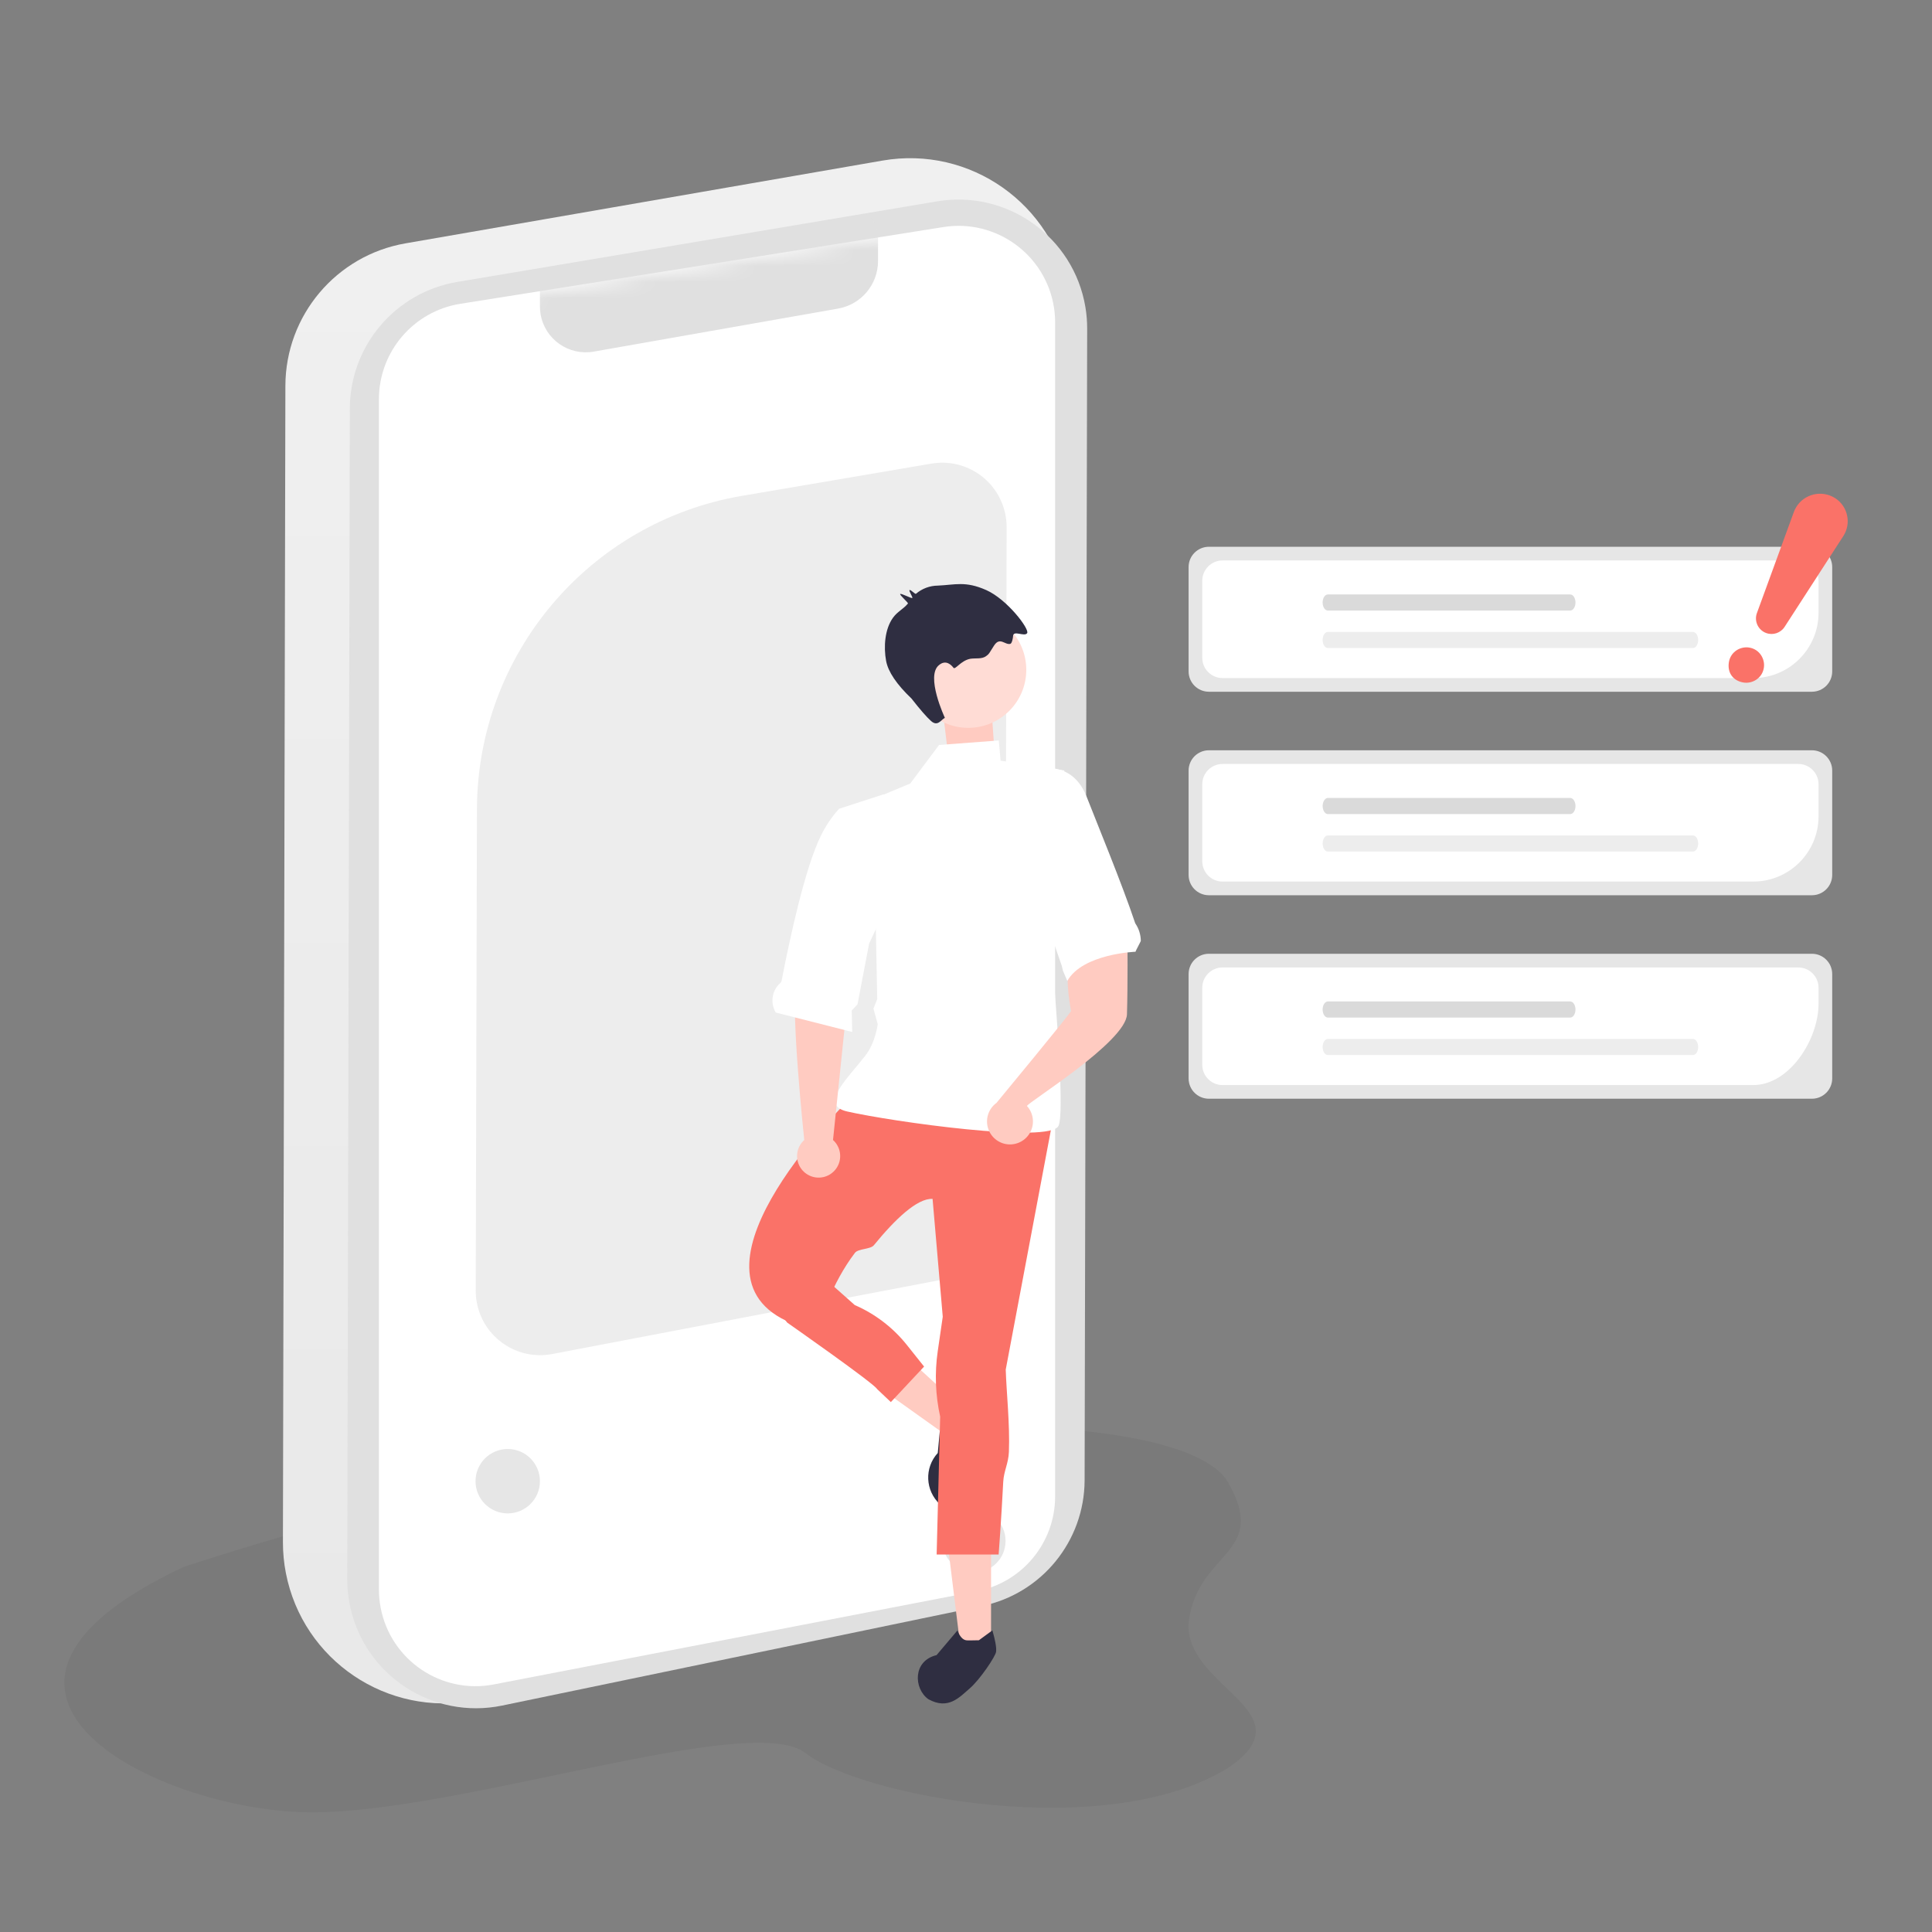 <svg xmlns:xlink="http://www.w3.org/1999/xlink" xmlns="http://www.w3.org/2000/svg" version="1.1" viewBox="0 0 120 120" height="120px" width="120px">
    <rect x="0" y="0" width="120" height="120" fill="#808080" stroke="none"/>
    <title>Blankpage_zwydsvg</title>
    <defs>
        <linearGradient id="linearGradient-1" y2="95.694%" x2="45.088%" y1="5.7%" x1="45.088%">
            <stop offset="0%" stop-color="#F0F0F0"></stop>
            <stop offset="100%" stop-color="#E9E9E9"></stop>
        </linearGradient>
        <path id="path-2" d="M5.059,5.869 L35.059,1.103 C38.331,0.583 41.406,2.814 41.926,6.087 C41.975,6.398 42,6.713 42,7.028 L42,79.942 C42,82.818 39.96,85.289 37.137,85.834 L7.137,91.623 C3.883,92.251 0.737,90.122 0.109,86.868 C0.036,86.494 -2.57683768e-15,86.113 0,85.731 L0,11.795 C-7.83311938e-16,8.844 2.145,6.332 5.059,5.869 Z"></path>
    </defs>
    <g fill-rule="evenodd" fill="none" stroke-width="1" stroke="none" id="调整">
        <g transform="translate(-633, -570)" id="切图备份">
            <g transform="translate(506, 508)" id="编组-7备份">
                <rect height="242" width="362" y="0" x="0" id="矩形备份-18"></rect>
                <g transform="translate(131, 69)" id="编组-3">
                    <path fill="#000000" fill-opacity="0.05" id="椭圆形" d="M72.306,102.787 C77.448,99.266 69.179,97.725 69.861,93.518 C70.543,89.312 74.775,89.489 72.306,85.13 C69.395,79.712 39.719,79.748 7.418,90.322 C-9.208,98.116 5.991,105.566 15.382,105.566 C24.773,105.566 42.678,99.248 46.048,101.893 C49.418,104.538 64.722,107.517 72.306,102.787 Z"></path>
                    <g fill-rule="nonzero" transform="translate(69.826, 26.961)" id="编组-6">
                        <path fill="#E6E6E6" id="路径" d="M38.717,9.004 L1.259,9.004 C0.564,9.003 0.001,8.44 0,7.745 L0,1.259 C0.001,0.564 0.564,0.001 1.259,0 L38.717,0 C39.412,0.001 39.975,0.564 39.976,1.259 L39.976,7.745 C39.975,8.44 39.412,9.003 38.717,9.004 Z"></path>
                        <path fill="#FFFFFF" id="路径" d="M2.108,8.155 C1.413,8.154 0.85,7.591 0.849,6.896 L0.849,2.109 C0.85,1.414 1.413,0.851 2.108,0.85 L37.868,0.85 C38.563,0.851 39.126,1.414 39.127,2.109 L39.127,4.105 C39.124,6.341 37.313,8.152 35.077,8.155 L2.108,8.155 Z"></path>
                        <path fill="#DADADA" id="路径" d="M23.705,3.962 L8.65,3.962 C8.47,3.962 8.325,3.738 8.325,3.462 C8.325,3.186 8.47,2.962 8.65,2.962 L23.705,2.962 C23.884,2.962 24.03,3.186 24.03,3.462 C24.03,3.738 23.884,3.962 23.705,3.962 L23.705,3.962 Z"></path>
                        <path fill="#EDEDED" id="路径" d="M31.326,6.29 L8.65,6.29 C8.47,6.29 8.325,6.066 8.325,5.79 C8.325,5.514 8.47,5.29 8.65,5.29 L31.326,5.29 C31.506,5.29 31.651,5.514 31.651,5.79 C31.651,6.066 31.506,6.29 31.326,6.29 L31.326,6.29 Z"></path>
                        <path fill="#E6E6E6" id="路径" d="M38.717,21.644 L1.259,21.644 C0.564,21.643 0.001,21.08 -1.20792265e-13,20.385 L-1.20792265e-13,13.899 C0.001,13.204 0.564,12.641 1.259,12.64 L38.717,12.64 C39.412,12.641 39.975,13.204 39.976,13.899 L39.976,20.385 C39.975,21.08 39.412,21.643 38.717,21.644 Z"></path>
                        <path fill="#FFFFFF" id="路径" d="M2.108,20.794 C1.413,20.794 0.85,20.23 0.849,19.536 L0.849,14.748 C0.85,14.053 1.413,13.49 2.108,13.49 L37.868,13.49 C38.563,13.49 39.126,14.053 39.127,14.748 L39.127,16.745 C39.124,18.98 37.313,20.792 35.077,20.794 L2.108,20.794 Z"></path>
                        <path fill="#DADADA" id="路径" d="M23.705,16.602 L8.65,16.602 C8.534,16.602 8.427,16.507 8.369,16.352 C8.311,16.197 8.311,16.007 8.369,15.852 C8.427,15.697 8.534,15.602 8.65,15.602 L23.705,15.602 C23.884,15.602 24.03,15.826 24.03,16.102 C24.03,16.378 23.884,16.602 23.705,16.602 Z"></path>
                        <path fill="#EDEDED" id="路径" d="M31.326,18.93 L8.65,18.93 C8.534,18.93 8.427,18.835 8.369,18.68 C8.311,18.525 8.311,18.335 8.369,18.18 C8.427,18.025 8.534,17.93 8.65,17.93 L31.326,17.93 C31.506,17.93 31.651,18.154 31.651,18.43 C31.651,18.706 31.506,18.93 31.326,18.93 L31.326,18.93 Z"></path>
                        <path fill="#E6E6E6" id="路径" d="M38.717,34.283 L1.259,34.283 C0.564,34.282 0.001,33.719 -1.20792265e-13,33.024 L-1.20792265e-13,26.538 C0.001,25.843 0.564,25.28 1.259,25.279 L38.717,25.279 C39.412,25.28 39.975,25.843 39.976,26.538 L39.976,33.024 C39.975,33.719 39.412,34.282 38.717,34.283 Z"></path>
                        <path fill="#FFFFFF" id="路径" d="M2.108,33.434 C1.413,33.433 0.85,32.87 0.849,32.175 L0.849,27.388 C0.85,26.693 1.413,26.13 2.108,26.129 L37.868,26.129 C38.563,26.13 39.126,26.693 39.127,27.388 L39.127,28.385 C39.124,30.62 37.313,33.432 35.077,33.434 L2.108,33.434 Z"></path>
                        <path fill="#DADADA" id="路径" d="M23.705,29.242 L8.65,29.242 C8.47,29.242 8.325,29.018 8.325,28.742 C8.325,28.466 8.47,28.242 8.65,28.242 L23.705,28.242 C23.884,28.242 24.03,28.466 24.03,28.742 C24.03,29.018 23.884,29.242 23.705,29.242 Z"></path>
                        <path fill="#EDEDED" id="路径" d="M31.326,31.57 L8.65,31.57 C8.47,31.57 8.325,31.346 8.325,31.07 C8.325,30.794 8.47,30.57 8.65,30.57 L31.326,30.57 C31.506,30.57 31.651,30.794 31.651,31.07 C31.651,31.346 31.506,31.57 31.326,31.57 L31.326,31.57 Z"></path>
                    </g>
                    <g transform="translate(13.536, 0)" id="编组-6备份-2">
                        <path fill="url(#linearGradient-1)" id="矩形备份-2" d="M7.651,8.115 L37.276,2.974 C42.717,2.029 47.894,5.675 48.838,11.117 C48.938,11.688 48.987,12.268 48.986,12.848 L48.834,83.217 C48.824,87.995 45.435,92.099 40.744,93.011 L11.947,98.615 C6.526,99.67 1.276,96.13 0.221,90.709 C0.097,90.072 0.036,89.426 0.037,88.778 L0.19,16.964 C0.199,12.594 3.345,8.862 7.651,8.115 Z"></path>
                        <path fill="#E0E0E0" id="矩形备份-2" d="M10.867,10.51 L40.665,5.507 C45.022,4.775 49.148,7.714 49.88,12.071 C49.954,12.515 49.991,12.964 49.99,13.414 L49.831,84.937 C49.822,88.723 47.162,91.984 43.456,92.753 L13.658,98.935 C9.332,99.833 5.097,97.054 4.2,92.728 C4.087,92.187 4.032,91.637 4.033,91.085 L4.192,18.383 C4.2,14.482 7.02,11.156 10.867,10.51 Z"></path>
                        <g transform="translate(6, 6)" id="矩形">
                            <mask fill="white" id="mask-3">
                                <use xlink:href="#path-2"></use>
                            </mask>
                            <use xlink:href="#path-2" fill="#FFFFFF" id="蒙版"></use>
                            <circle r="2" cy="79" cx="8" mask="url(#mask-3)" fill-rule="nonzero" fill="#E6E6E6" id="be454a6a-b415-4179-b5e8-57164f143cba备份-2"></circle>
                            <path mask="url(#mask-3)" fill="#E0E0E0" d="M11.697,2.39 L28.697,-0.219 C29.788,-0.387 30.809,0.362 30.977,1.454 C30.992,1.554 31,1.656 31,1.757 L31,3.212 C31,4.669 29.954,5.914 28.52,6.167 L13.337,8.84 C11.79,9.112 10.315,8.079 10.043,6.532 C10.014,6.369 10,6.204 10,6.039 L10,4.367 C10,3.379 10.721,2.54 11.697,2.39 Z"></path>
                        </g>
                        <path fill="#EDEDED" id="矩形备份-2" d="M28.565,23.795 L40.317,21.796 C42.495,21.426 44.561,22.891 44.931,25.069 C44.969,25.294 44.988,25.522 44.988,25.75 L44.878,68.441 C44.873,70.357 43.509,72.001 41.627,72.36 L16.762,77.101 C14.592,77.515 12.497,76.091 12.083,73.921 C12.035,73.671 12.012,73.417 12.012,73.162 L12.088,43.261 C12.113,33.628 19.069,25.41 28.565,23.795 Z"></path>
                    </g>
                    <g transform="translate(42.536, 29)" id="编组-4备份">
                        <circle r="1.961" cy="59.711" cx="13.96" fill-rule="nonzero" fill="#E6E6E6" id="be5a0c73-855d-427d-a69e-6f1eaa4c04a0"></circle>
                        <polygon points="14.226 52.375 13.01 53.699 7.323 49.642 9.117 47.687" fill-rule="nonzero" fill="#FFCBC1" id="路径"></polygon>
                        <path fill-rule="nonzero" fill="#2F2E41" id="路径" d="M15.82,53.215 L11.901,57.485 L11.847,57.436 C10.929,56.593 10.867,55.166 11.71,54.248 L11.71,54.248 L11.834,52.925 L13.761,52.013 L14.103,51.64 L15.82,53.215 Z"></path>
                        <polygon points="15.02 67.155 13.223 67.155 12.368 60.221 15.021 60.221" fill-rule="nonzero" fill="#FFCBC1" id="路径"></polygon>
                        <path transform="translate(12.978, 67.395) rotate(-21) translate(-12.978, -67.395)" fill-rule="nonzero" fill="#2F2E41" id="路径" d="M13.117,69.03 C12.343,69.304 11.39,69.828 10.473,68.725 C9.863,67.774 10.431,66.16 11.936,66.361 L13.702,65.392 C13.695,65.783 13.787,66.037 13.978,66.156 C14.037,66.192 14.285,66.287 14.722,66.441 L15.725,66.169 C15.67,66.823 15.584,67.264 15.464,67.49 C15.327,67.751 13.891,68.755 13.117,69.03 Z"></path>
                        <path fill-rule="nonzero" fill="#FA7268" id="a30b4662-e5c2-40ab-b3a2-3f3e92442cbc-40" d="M6.34,32.154 C6.34,32.154 -4.641,42.756 2.301,46.038 L4.446,46.038 C4.446,46.038 5.091,43.747 6.567,41.815 C6.77,41.55 7.53,41.604 7.74,41.345 C9.028,39.767 10.424,38.411 11.388,38.465 L12.02,45.785 L11.708,47.931 C11.512,49.282 11.564,50.657 11.86,51.989 L11.86,51.989 L11.641,60.553 L15.491,60.555 C15.491,60.555 15.647,58.548 15.777,56.038 C15.812,55.365 16.101,54.897 16.129,54.181 C16.195,52.465 15.975,50.467 15.932,49.067 L18.835,33.668 L6.34,32.154 Z"></path>
                        <path fill="#FFCBC1" id="路径-2" d="M12,7.952 C12,7.952 12.101,8.792 12.304,10.472 L15.217,10.472 L14.979,7 C12.993,7.635 12,7.952 12,7.952 Z"></path>
                        <path fill-rule="nonzero" fill="#FFFFFF" id="bce5c948-7db7-43f8-8cd2-61a9f17c0c07-41" d="M11.791,10.271 L10,12.666 L5.33,14.609 L7.854,21.172 L7.95,26.056 L7.715,26.645 L7.98,27.61 C7.98,27.61 7.858,28.739 7.205,29.577 C6.063,31.042 4.32,32.635 6.087,33.037 C8.864,33.668 18.709,35.056 19.214,33.921 C19.388,33.528 19.367,31.866 19.263,29.861 C19.244,29.485 18.83,29.078 18.806,28.684 C18.788,28.39 19.16,28.112 19.14,27.813 C18.915,24.48 18.583,21.046 18.583,21.046 L19.571,11.857 L15.613,11.245 L15.5,9.992 L11.791,10.271 Z"></path>
                        <path fill-rule="nonzero" fill="#FA7268" id="aa56653d-a1eb-49b2-bba0-f0dc0c583c83-42" d="M1.773,45.408 L2.36,46.15 C2.36,46.15 7.759,49.926 7.944,50.279 L8.797,51.086 L10.861,48.88 L9.788,47.534 C8.929,46.458 7.819,45.608 6.555,45.06 L6.555,45.06 L4.91,43.6 L1.773,45.408 Z"></path>
                        <path fill-rule="nonzero" fill="#FFCBC1" id="路径" d="M5.204,34.808 L6.187,25.293 L6.446,21.377 L3.695,20.879 C3.695,20.879 3.283,23.571 2.922,25.151 C2.566,26.71 3.396,34.599 3.418,34.807 C3.004,35.177 2.862,35.764 3.06,36.282 C3.257,36.801 3.755,37.144 4.31,37.144 C4.865,37.144 5.362,36.802 5.561,36.284 C5.759,35.765 5.617,35.178 5.204,34.808 L5.204,34.808 Z"></path>
                        <path fill-rule="nonzero" fill="#FFFFFF" id="路径" d="M6.398,28.097 L6.365,26.764 L6.726,26.381 L7.446,22.608 L8.48,20.398 L8.358,13.333 L5.586,14.232 C5.125,14.736 4.741,15.306 4.445,15.92 C3.455,17.931 2.505,22.362 2.007,24.935 C1.99,24.989 1.957,25.037 1.913,25.071 C1.404,25.539 1.294,26.299 1.649,26.891 L6.398,28.097 Z"></path>
                        <path transform="translate(19.225, 28.356) scale(-1, 1) rotate(18) translate(-19.225, -28.356)" fill-rule="nonzero" fill="#FFCBC1" id="路径" d="M18.019,27.11 C17.615,24.042 16.453,22.689 16.279,22.836 L13.281,23.875 C13.281,23.875 14.173,26.699 14.777,28.377 C15.354,29.98 22.333,31.679 22.444,31.872 C22.2,32.411 22.314,33.044 22.73,33.464 C23.146,33.885 23.778,34.004 24.319,33.766 C24.86,33.527 25.197,32.979 25.168,32.389 C25.138,31.798 24.747,31.288 24.185,31.105 C24.185,31.105 18.073,27.224 18.019,27.11 Z"></path>
                        <path fill-rule="nonzero" fill="#FFFFFF" id="路径" d="M16.859,12.067 C16.859,12.067 19.803,10.624 20.945,13.457 C21.57,15.057 23.171,18.939 23.969,21.328 C23.974,21.344 23.981,21.358 23.991,21.371 C24.204,21.688 24.319,22.061 24.322,22.443 C24.321,22.471 23.985,23.088 23.991,23.115 C23.991,23.115 20.717,23.233 19.755,24.928 L19.484,24.289 L19.416,23.999 L16.893,16.701 L16.859,12.067 Z"></path>
                        <circle r="3.604" cy="5.604" cx="13.604" fill-rule="nonzero" fill="#FFDCD5" id="f8b50a69-a369-42b8-943f-f14ba4f1f80f"></circle>
                        <path transform="translate(12.865, 4.593) scale(-1, 1) rotate(1) translate(-12.865, -4.593)" fill-rule="nonzero" fill="#2F2E41" id="路径" d="M16.762,2.301 C16.475,1.917 16.133,1.795 15.817,1.434 C15.781,1.386 16.337,0.894 16.288,0.835 C16.237,0.773 15.581,1.143 15.54,1.094 C15.499,1.045 15.77,0.635 15.7,0.601 C15.619,0.563 15.357,0.889 15.305,0.835 C14.924,0.521 14.442,0.35 13.946,0.354 C12.854,0.326 12.231,0.085 10.94,0.684 C9.65,1.284 8.284,3.153 8.446,3.402 C8.608,3.651 9.318,3.172 9.325,3.58 C9.327,3.655 9.394,4.025 9.505,4.051 C9.84,4.125 10.139,3.583 10.512,4.134 C10.885,4.685 10.792,4.614 11.012,4.779 C11.282,4.981 11.664,4.887 12,4.932 C12.607,5.035 12.951,5.628 13.062,5.471 C13.178,5.312 13.511,4.938 13.946,5.284 C14.829,5.937 13.648,8.571 13.648,8.571 C13.903,8.706 14.108,9.126 14.511,8.754 C14.779,8.506 15.176,8.034 15.7,7.339 C16.611,6.438 17.123,5.649 17.236,4.971 C17.38,4.108 17.288,3.003 16.762,2.301 Z"></path>
                    </g>
                    <g fill="#FA7268" transform="translate(102.174, 23)" id="编组-4">
                        <g transform="translate(2.341, 11.379) rotate(9) translate(-2.341, -11.379) translate(0.341, 9.879)" id="编组-2">
                            <path id="路径" d="M1.944,2.536 C1.283,2.536 0.844,2.097 0.844,1.436 C0.844,0.775 1.393,0.336 1.944,0.336 C2.604,0.336 3.044,0.885 3.044,1.436 C3.044,2.095 2.493,2.536 1.944,2.536 Z"></path>
                        </g>
                        <path id="矩形备份" d="M7.632,0.841 C6.77,0.422 5.731,0.781 5.312,1.643 C5.286,1.696 5.263,1.751 5.243,1.807 L2.951,8.079 C2.768,8.581 3.026,9.136 3.528,9.319 C3.951,9.474 4.426,9.315 4.671,8.936 L8.318,3.297 C8.828,2.507 8.602,1.453 7.813,0.942 C7.755,0.905 7.694,0.871 7.632,0.841 Z"></path>
                    </g>
                </g>
            </g>
        </g>
    </g>
</svg>